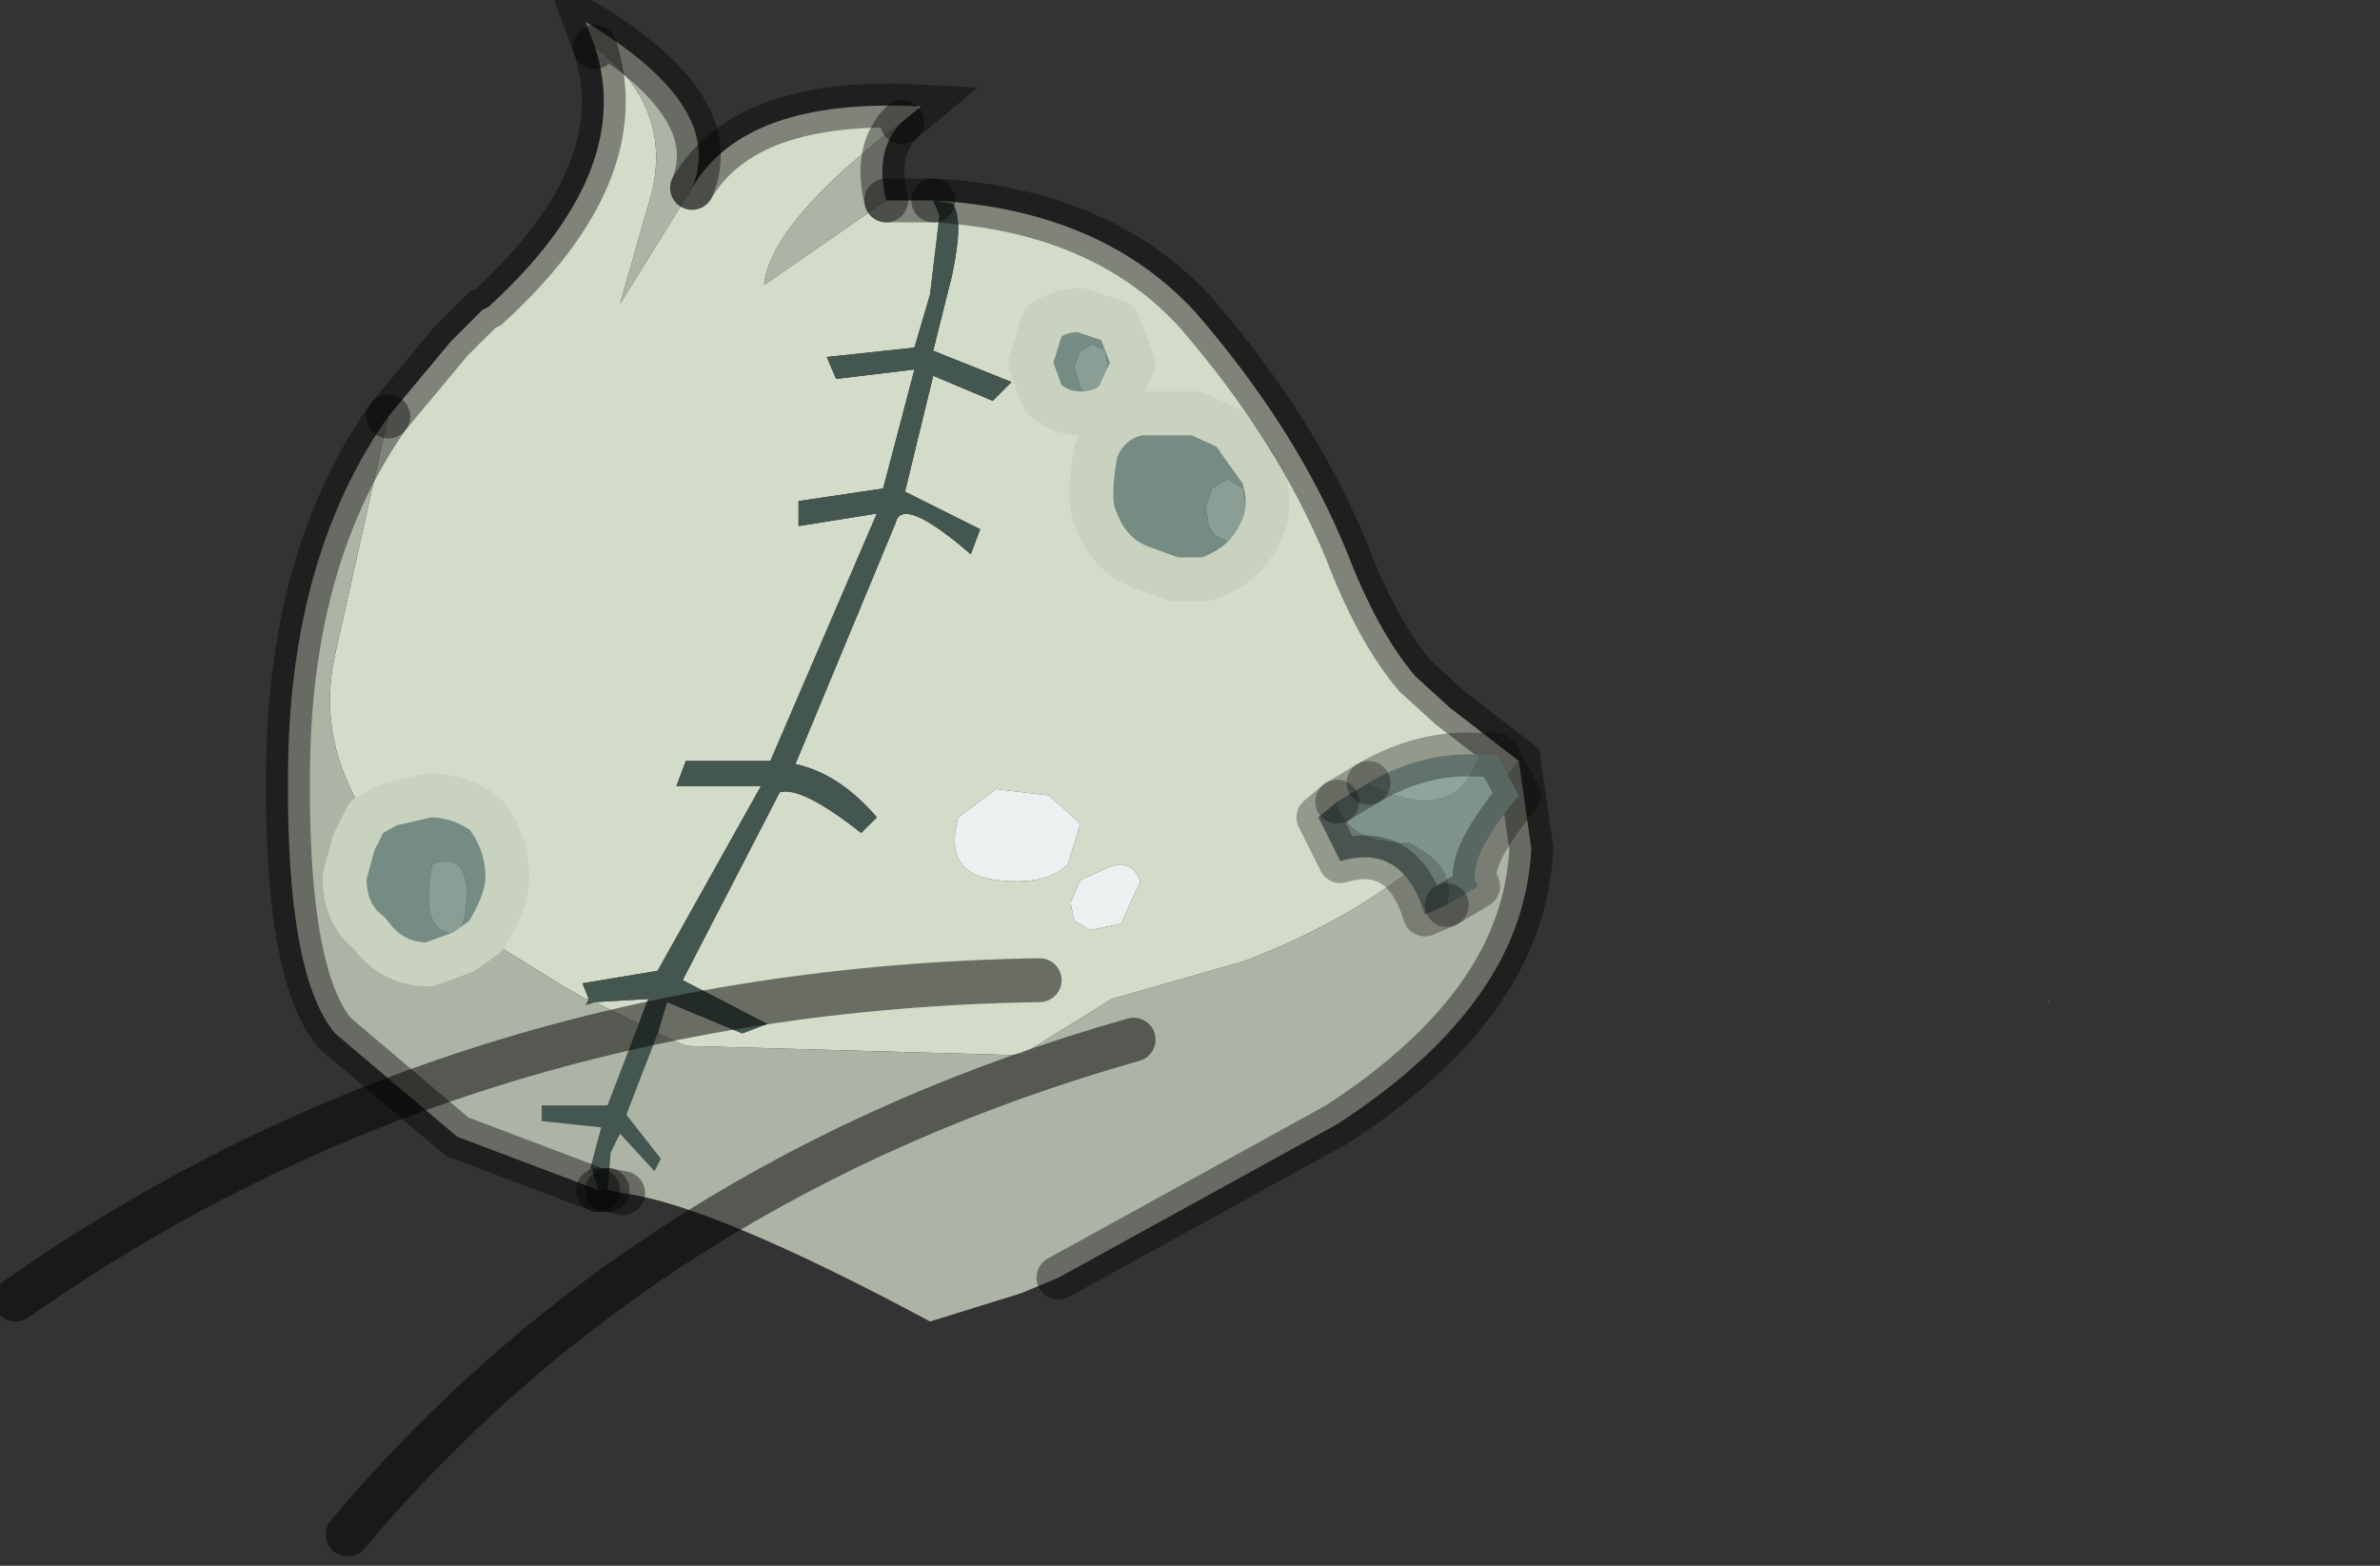 <?xml version="1.0" encoding="utf-8"?>
<svg version="1.1" id="Layer_1"
xmlns="http://www.w3.org/2000/svg"
xmlns:xlink="http://www.w3.org/1999/xlink"
width="38px" height="25px"
xml:space="preserve">
<rect width="100%" height="100%" fill="#333333" stroke="none"/>
<g id="PathID_5102" transform="matrix(1, 0, 0, 1, 12.35, 12.85)">
<path style="fill:#758C84;fill-opacity:1" d="M5 -5.8L4.9 -5.85L4.85 -5.85L4.9 -5.9L5 -5.9L5.05 -5.9L5.1 -5.85L5.05 -5.85L5 -5.8" />
<path style="fill:none;stroke-width:0.7;stroke-linecap:round;stroke-linejoin:round;stroke-miterlimit:3;stroke:#C9D1BF;stroke-opacity:1" d="M5 -5.8L4.9 -5.85L4.85 -5.85L4.9 -5.9L5 -5.9L5.05 -5.9L5.1 -5.85L5.05 -5.85L5 -5.8z" />
</g>
<g id="PathID_5103" transform="matrix(1, 0, 0, 1, 12.35, 12.85)">
<path style="fill:#D3DBC9;fill-opacity:1" d="M5.85 -6.25Q5.35 -6.15 5.15 -5.65Q5 -4.85 5.15 -4.55Q5.35 -4 5.85 -3.8L6.4 -3.6L6.9 -3.6Q7.5 -3.8 7.75 -4.3Q8 -4.75 7.8 -5.3L7.3 -6L6.75 -6.25L5.85 -6.25M5.5 -7.7L4.9 -7.9Q4.55 -7.9 4.3 -7.7L4.1 -7.05L4.3 -6.5Q4.55 -6.25 4.9 -6.25Q5.3 -6.25 5.5 -6.5L5.75 -7.05L5.5 -7.7M-3 3.1L-3.35 2.9L-4.4 2.25L-4.6 2.1Q-4.25 1.55 -4.25 1.15Q-4.25 0.6 -4.6 0.15Q-5 -0.15 -5.5 -0.15L-6.15 0L-6.5 0.2Q-7.3 -1.05 -7 -2.4L-6.15 -6.2L-5.15 -7.4L-4.65 -7.9L-4.55 -7.95Q-2.2 -10.1 -2.85 -12.1Q-1.6 -11.15 -1.95 -9.75L-2.45 -8L-1.3 -9.85Q-0.45 -11.3 2.35 -11.15L2.05 -10.9Q-0.05 -9.3 -0.15 -8.3L1.8 -9.65L2.55 -9.65Q5.25 -9.5 6.75 -7.85L2.65 -9.4L2.5 -8.15L2.25 -7.3L0.85 -7.15L1 -6.8L2.25 -6.95L1.75 -5.05L0.4 -4.85L0.4 -4.45L1.65 -4.65L-0.05 -0.7L-1.4 -0.7L-1.55 -0.3L-0.2 -0.3L-1.85 2.65L-3.05 2.85L-2.95 3.1L-3 3.1M-2.85 3.15L-2 3.1L-2.15 3.5L-2.85 3.15M6.75 -7.85Q8.35 -6 9.15 -4.05Q9.65 -2.75 10.25 -2.05L10.8 -1.55L11.9 -0.7Q10.3 1.45 7.5 2.5L5.4 3.1L3.95 4L-1.4 3.85L-1.85 3.65L-1.7 3.15L-0.5 3.65L-0.1 3.5L-1.45 2.8L0.1 -0.2Q0.45 -0.3 1.4 0.45L1.65 0.2Q1.05 -0.5 0.35 -0.65L1.95 -4.5Q2.05 -4.95 3.15 -4L3.3 -4.4L2.1 -5L2.55 -6.85L3.5 -6.45L3.8 -6.75L2.55 -7.25L2.85 -8.45Q3.05 -9.4 2.85 -9.6L2.55 -9.65M3.55 -0.25L2.95 0.2Q2.7 1.1 3.55 1.2Q4.35 1.3 4.7 0.95L4.9 0.3L4.4 -0.15L3.55 -0.25M5.35 1L4.9 1.2L4.75 1.55L4.75 1.6L4.8 1.85L5.05 2L5.55 1.9L5.75 1.45L5.85 1.25L5.85 1.2Q5.7 0.85 5.35 1" />
<path style="fill:#758C84;fill-opacity:1" d="M6.75 -6.25L7.3 -6L7.8 -5.3Q8 -4.75 7.75 -4.3Q7.5 -3.8 6.9 -3.6L6.4 -3.6L5.85 -3.8Q5.35 -4 5.15 -4.55Q5 -4.85 5.15 -5.65Q5.35 -6.15 5.85 -6.25L6.75 -6.25M5.75 -7.05L5.5 -6.5Q5.3 -6.25 4.9 -6.25Q4.55 -6.25 4.3 -6.5L4.1 -7.05L4.3 -7.7Q4.55 -7.9 4.9 -7.9L5.5 -7.7L5.75 -7.05M5.3 -7.25L5.1 -7.35L4.9 -7.25L4.8 -7L4.9 -6.65Q5.05 -6.5 5.3 -6.65L5.35 -6.9L5.3 -7.25M-6.5 0.2L-6.15 0L-5.5 -0.15Q-5 -0.15 -4.6 0.15Q-4.25 0.6 -4.25 1.15Q-4.25 1.55 -4.6 2.1L-4.95 2.35L-5.5 2.55Q-6.1 2.55 -6.45 2.05Q-6.85 1.75 -6.85 1.15L-6.7 0.6L-6.5 0.2M6.9 -4.75L6.95 -4.45L7.05 -4.3L7.25 -4.2Q7.4 -4.2 7.5 -4.35L7.55 -4.7L7.5 -5.05L7.25 -5.2L7 -5.05L6.9 -4.75M-5.15 2.05Q-4.9 2.05 -4.9 1.4Q-4.9 0.75 -5.45 0.95Q-5.65 2 -5.15 2.05" />
<path style="fill:#8A9E96;fill-opacity:1" d="M5.35 -6.9L5.3 -6.65Q5.05 -6.5 4.9 -6.65L4.8 -7L4.9 -7.25L5.1 -7.35L5.3 -7.25L5.35 -6.9M7 -5.05L7.25 -5.2L7.5 -5.05L7.55 -4.7L7.5 -4.35Q7.4 -4.2 7.25 -4.2L7.05 -4.3L6.95 -4.45L6.9 -4.75L7 -5.05M-5.45 0.95Q-4.9 0.75 -4.9 1.4Q-4.9 2.05 -5.15 2.05Q-5.65 2 -5.45 0.95" />
<path style="fill:#445650;fill-opacity:1" d="M2.85 -9.6Q3.05 -9.4 2.85 -8.45L2.55 -7.25L3.8 -6.75L3.5 -6.45L2.55 -6.85L2.1 -5L3.3 -4.4L3.15 -4Q2.05 -4.95 1.95 -4.5L0.35 -0.65Q1.05 -0.5 1.65 0.2L1.4 0.45Q0.45 -0.3 0.1 -0.2L-1.45 2.8L-0.1 3.5L-0.5 3.65L-1.7 3.15L-1.85 3.65L-2.35 4.95L-1.8 5.65L-1.9 5.85L-2.45 5.25L-2.6 5.55L-2.65 6.15L-2.8 6.15L-2.9 5.8L-2.95 5.9L-2.75 5.15L-3.7 5.05L-3.7 4.8L-2.65 4.8L-2.15 3.5L-2 3.1L-2.85 3.15L-3 3.2L-2.95 3.1L-3.05 2.85L-1.85 2.65L-0.2 -0.3L-1.55 -0.3L-1.4 -0.7L-0.05 -0.7L1.65 -4.65L0.4 -4.45L0.4 -4.85L1.75 -5.05L2.25 -6.95L1 -6.8L0.85 -7.15L2.25 -7.3L2.5 -8.15L2.65 -9.4L2.55 -9.65L2.85 -9.6M24.95 -7.9L24.9 -7.9L24.95 -7.9M20.4 3.2L20.35 3.15L20.35 3.1L20.4 3.2" />
<path style="fill:#ADB3A5;fill-opacity:1" d="M1.8 -9.65L-0.15 -8.3Q-0.05 -9.3 2.05 -10.9Q1.6 -10.45 1.8 -9.65M-1.3 -9.85L-2.45 -8L-1.95 -9.75Q-1.6 -11.15 -2.85 -12.1L-3 -12.5Q-0.75 -11.15 -1.3 -9.85M-2.15 3.5L-2.65 4.8L-3.7 4.8L-3.7 5.05L-2.75 5.15L-2.95 5.9L-2.9 5.8L-2.8 6.15L-5.05 5.3L-7 3.65Q-7.8 2.7 -7.75 -0.65Q-7.7 -4 -6.15 -6.2L-7 -2.4Q-7.3 -1.05 -6.5 0.2L-6.7 0.6L-6.85 1.15Q-6.85 1.75 -6.45 2.05Q-6.1 2.55 -5.5 2.55L-4.95 2.35L-4.6 2.1L-4.4 2.25L-3.35 2.9L-3 3.1L-2.95 3.1L-3 3.2L-2.85 3.15L-2.15 3.5M11.9 -0.7L12.1 0.7Q12.05 1.65 11.6 2.5Q10.85 3.9 9 5.1L4.55 7.55L3.95 7.8L2.5 8.25Q-0.95 6.4 -2.4 6.2L-2.65 6.15L-2.6 5.55L-2.45 5.25L-1.9 5.85L-1.8 5.65L-2.35 4.95L-1.85 3.65L-1.4 3.85L3.95 4L5.4 3.1L7.5 2.5Q10.3 1.45 11.9 -0.7" />
<path style="fill:#ECF0F0;fill-opacity:1" d="M4.4 -0.15L4.9 0.3L4.7 0.95Q4.35 1.3 3.55 1.2Q2.7 1.1 2.95 0.2L3.55 -0.25L4.4 -0.15M5.85 1.2L5.85 1.25L5.75 1.45L5.55 1.9L5.05 2L4.8 1.85L4.75 1.6L4.75 1.55L4.9 1.2L5.35 1Q5.7 0.85 5.85 1.2" />
<path style="fill:none;stroke-width:0.7;stroke-linecap:round;stroke-linejoin:round;stroke-miterlimit:3;stroke:#C9D1BF;stroke-opacity:1" d="M6.75 -6.25L7.3 -6L7.8 -5.3Q8 -4.75 7.75 -4.3Q7.5 -3.8 6.9 -3.6L6.4 -3.6L5.85 -3.8Q5.35 -4 5.15 -4.55Q5 -4.85 5.15 -5.65Q5.35 -6.15 5.85 -6.25L6.75 -6.25z" />
<path style="fill:none;stroke-width:0.7;stroke-linecap:round;stroke-linejoin:round;stroke-miterlimit:3;stroke:#C9D1BF;stroke-opacity:1" d="M5.75 -7.05L5.5 -6.5Q5.3 -6.25 4.9 -6.25Q4.55 -6.25 4.3 -6.5L4.1 -7.05L4.3 -7.7Q4.55 -7.9 4.9 -7.9L5.5 -7.7L5.75 -7.05z" />
<path style="fill:none;stroke-width:0.7;stroke-linecap:round;stroke-linejoin:miter;stroke-miterlimit:5;stroke:#000000;stroke-opacity:0.4" d="M2.55 -9.65L1.8 -9.65" />
<path style="fill:none;stroke-width:0.7;stroke-linecap:round;stroke-linejoin:miter;stroke-miterlimit:5;stroke:#000000;stroke-opacity:0.4" d="M2.05 -10.9L2.35 -11.15Q-0.45 -11.3 -1.3 -9.85" />
<path style="fill:none;stroke-width:0.7;stroke-linecap:round;stroke-linejoin:miter;stroke-miterlimit:5;stroke:#000000;stroke-opacity:0.4" d="M-2.85 -12.1Q-2.2 -10.1 -4.55 -7.95L-4.65 -7.9L-5.15 -7.4L-6.15 -6.2" />
<path style="fill:none;stroke-width:0.7;stroke-linecap:round;stroke-linejoin:round;stroke-miterlimit:3;stroke:#C9D1BF;stroke-opacity:1" d="M-6.5 0.2L-6.15 0L-5.5 -0.15Q-5 -0.15 -4.6 0.15Q-4.25 0.6 -4.25 1.15Q-4.25 1.55 -4.6 2.1" />
<path style="fill:none;stroke-width:0.7;stroke-linecap:round;stroke-linejoin:miter;stroke-miterlimit:5;stroke:#000000;stroke-opacity:0.4" d="M-2.8 6.15L-2.65 6.15" />
<path style="fill:none;stroke-width:0.7;stroke-linecap:round;stroke-linejoin:miter;stroke-miterlimit:5;stroke:#000000;stroke-opacity:0.4" d="M2.55 -9.65Q5.25 -9.5 6.75 -7.85Q8.35 -6 9.15 -4.05Q9.65 -2.75 10.25 -2.05L10.8 -1.55L11.9 -0.7L12.1 0.7Q12.05 1.65 11.6 2.5Q10.85 3.9 9 5.1L4.55 7.55" />
<path style="fill:none;stroke-width:0.7;stroke-linecap:round;stroke-linejoin:miter;stroke-miterlimit:5;stroke:#000000;stroke-opacity:0.4" d="M-2.4 6.2L-2.65 6.15" />
<path style="fill:none;stroke-width:0.7;stroke-linecap:round;stroke-linejoin:miter;stroke-miterlimit:5;stroke:#000000;stroke-opacity:0.4" d="M2.05 -10.9Q1.6 -10.45 1.8 -9.65" />
<path style="fill:none;stroke-width:0.7;stroke-linecap:round;stroke-linejoin:miter;stroke-miterlimit:5;stroke:#000000;stroke-opacity:0.4" d="M-2.8 6.15L-5.05 5.3L-7 3.65Q-7.8 2.7 -7.75 -0.65Q-7.7 -4 -6.15 -6.2" />
<path style="fill:none;stroke-width:0.7;stroke-linecap:round;stroke-linejoin:miter;stroke-miterlimit:5;stroke:#000000;stroke-opacity:0.4" d="M-2.85 -12.1L-3 -12.5Q-0.75 -11.15 -1.3 -9.85" />
<path style="fill:none;stroke-width:0.7;stroke-linecap:round;stroke-linejoin:round;stroke-miterlimit:3;stroke:#C9D1BF;stroke-opacity:1" d="M-4.6 2.1L-4.95 2.35L-5.5 2.55Q-6.1 2.55 -6.45 2.05Q-6.85 1.75 -6.85 1.15L-6.7 0.6L-6.5 0.2" />
</g>
<g id="PathID_5104" transform="matrix(1, 0, 0, 1, 12.35, 12.85)">
<path style="fill:none;stroke-width:0.7;stroke-linecap:round;stroke-linejoin:miter;stroke-miterlimit:5;stroke:#000000;stroke-opacity:0.502" d="M4.25 2.8Q-5.05 2.95 -12.1 7.9" />
</g>
<g id="PathID_5105" transform="matrix(1, 0, 0, 1, 12.35, 12.85)">
<path style="fill:none;stroke-width:0.7;stroke-linecap:round;stroke-linejoin:miter;stroke-miterlimit:5;stroke:#000000;stroke-opacity:0.502" d="M5.75 3.75Q-2 5.95 -6.8 11.65" />
</g>
<g id="PathID_5106" transform="matrix(1, 0, 0, 1, 12.35, 12.85)">
<path style="fill:#8DA59C;fill-opacity:1" d="M9.5 -0.35Q10.35 -0.85 11.25 -0.8Q10.9 0.35 9.5 -0.35" />
<path style="fill:#7E938B;fill-opacity:1" d="M11.55 -0.8L11.9 -0.15Q11 0.95 11.25 1.3L10.75 1.6Q10.95 1 10.15 0.6Q9.15 0.6 9 -0.05L9.5 -0.35Q10.9 0.35 11.25 -0.8L11.55 -0.8" />
<path style="fill:#687972;fill-opacity:1" d="M10.4 1.75Q10.05 0.6 9.05 0.9L8.7 0.2L9 -0.05Q9.15 0.6 10.15 0.6Q10.95 1 10.75 1.6L10.4 1.75" />
<path style="fill:none;stroke-width:0.7;stroke-linecap:round;stroke-linejoin:round;stroke-miterlimit:3;stroke:#000000;stroke-opacity:0.302" d="M9.5 -0.35L9 -0.05" />
<path style="fill:none;stroke-width:0.7;stroke-linecap:round;stroke-linejoin:round;stroke-miterlimit:3;stroke:#000000;stroke-opacity:0.302" d="M10.75 1.6L11.25 1.3Q11 0.95 11.9 -0.15L11.55 -0.8L11.25 -0.8Q10.35 -0.85 9.5 -0.35" />
<path style="fill:none;stroke-width:0.7;stroke-linecap:round;stroke-linejoin:round;stroke-miterlimit:3;stroke:#000000;stroke-opacity:0.302" d="M9 -0.05L8.7 0.2L9.05 0.9Q10.05 0.6 10.4 1.75L10.75 1.6" />
</g>
</svg>
